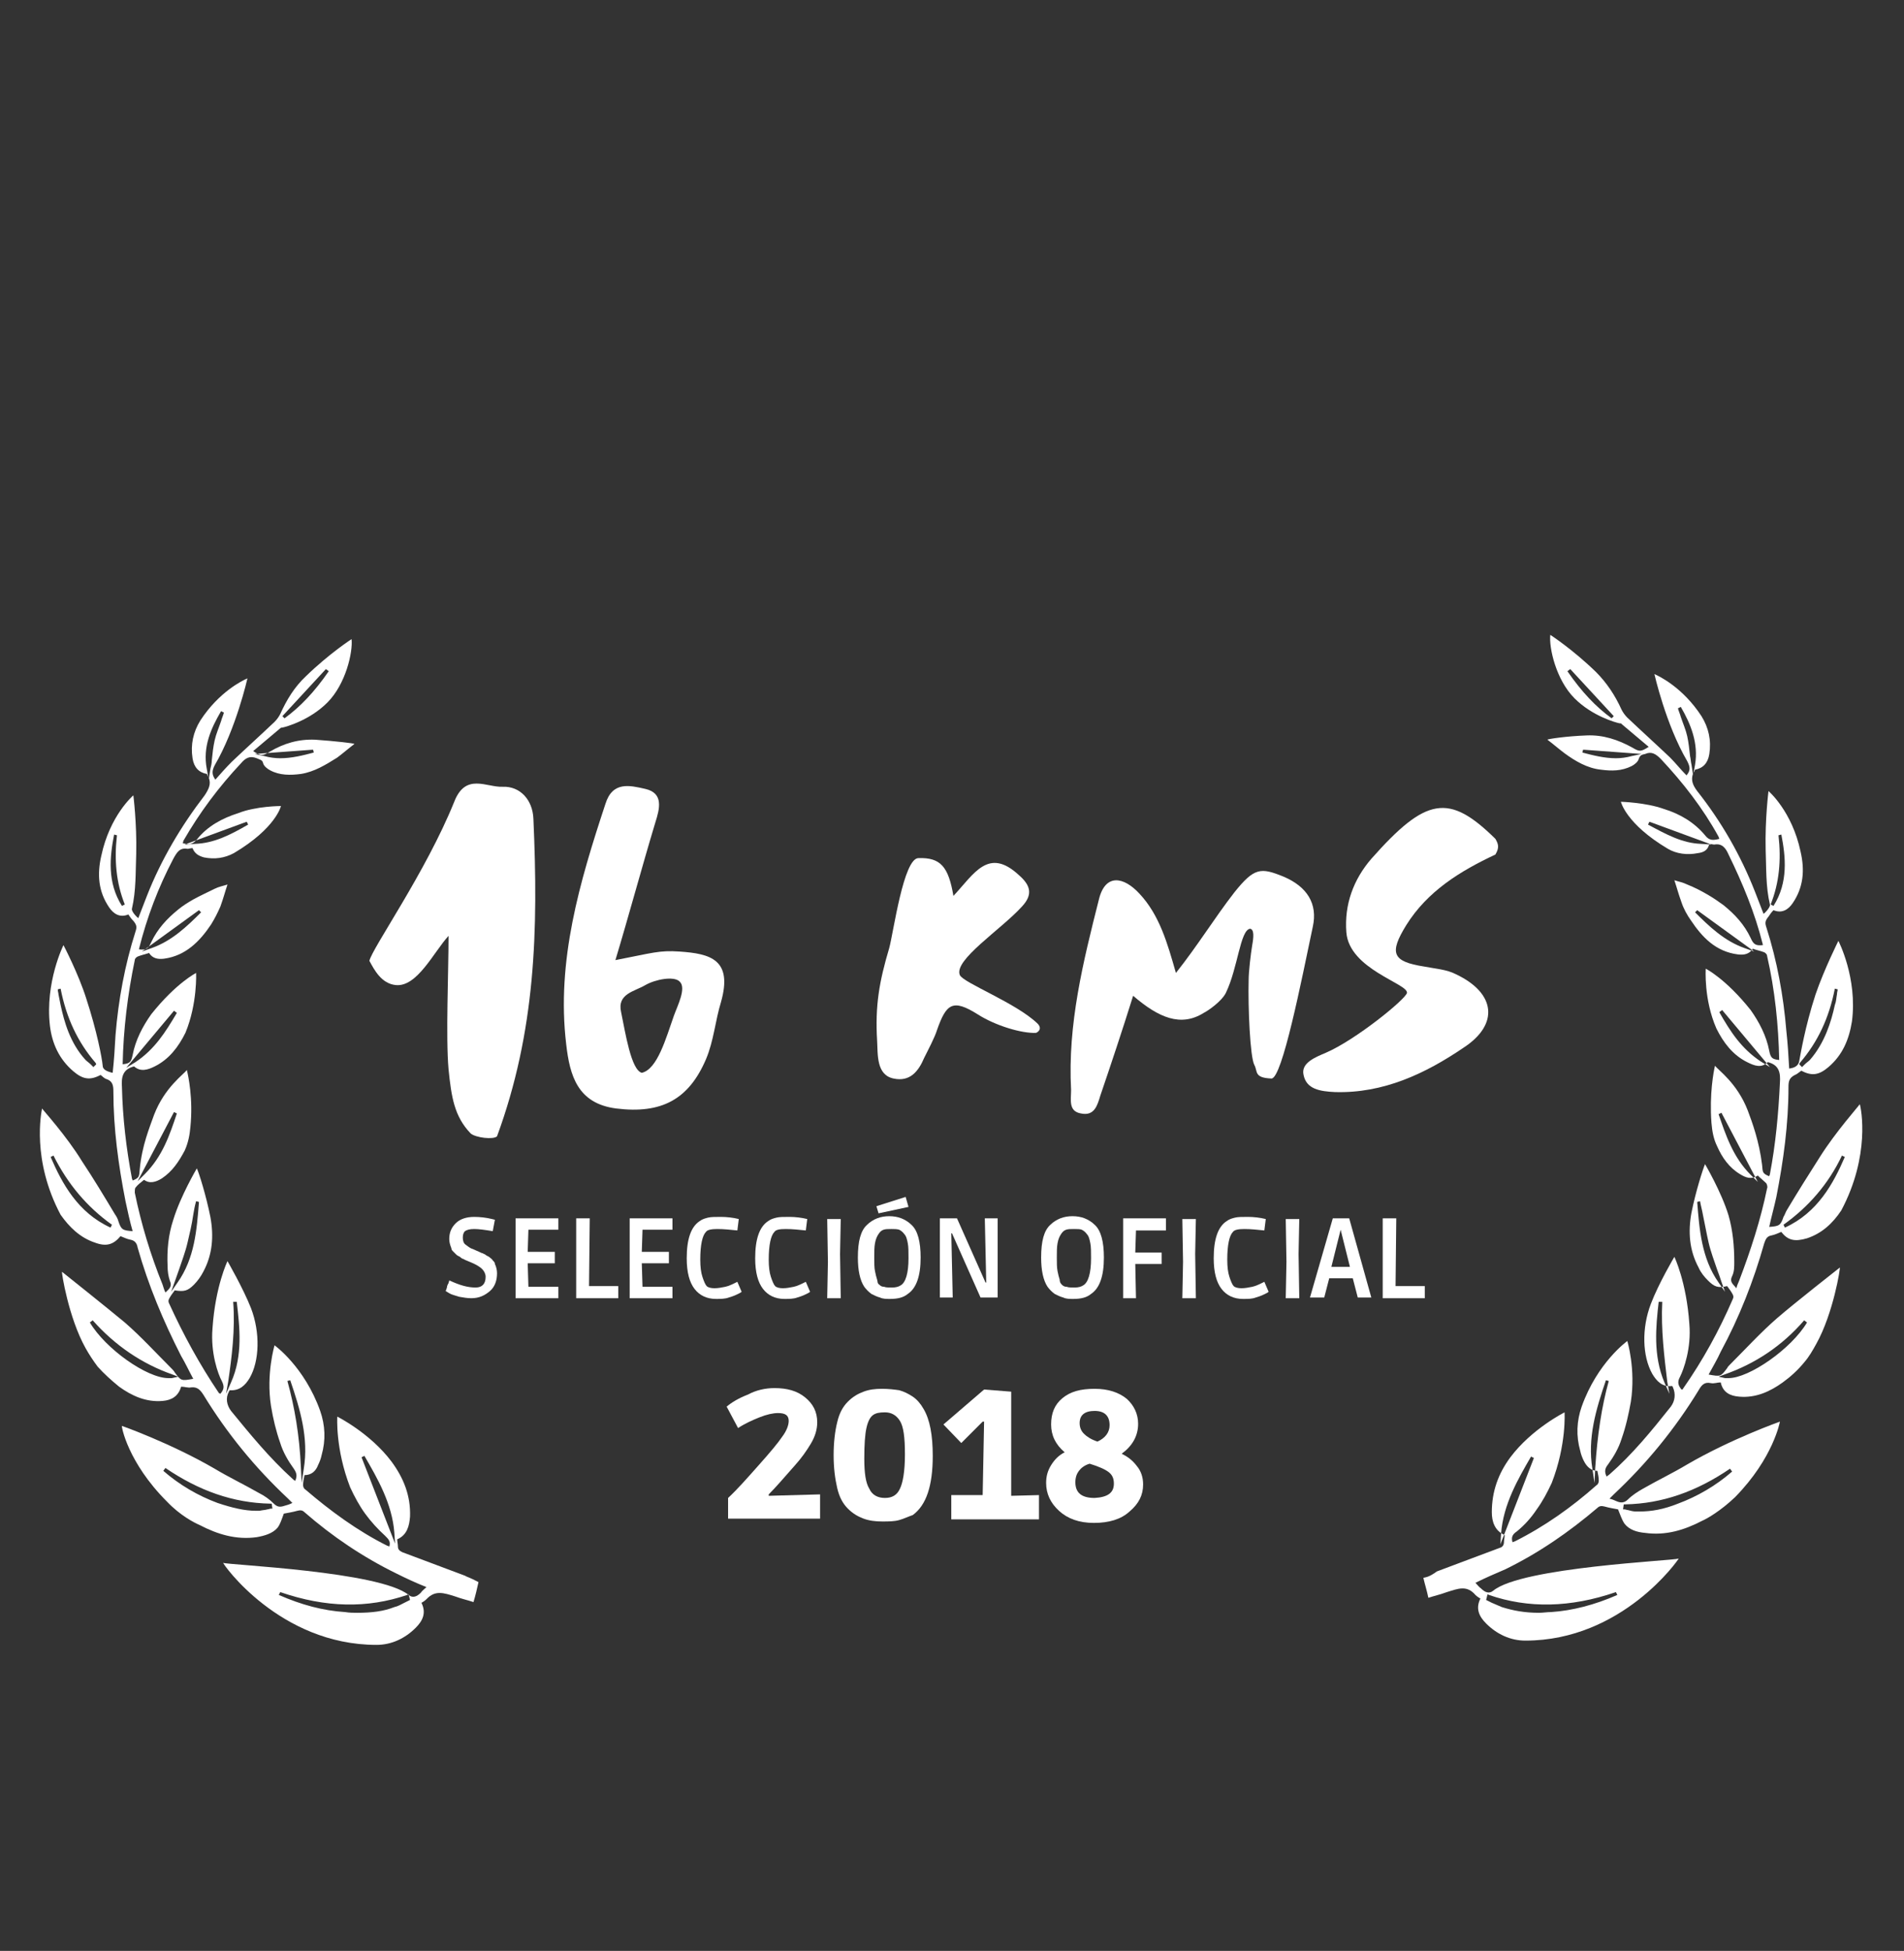 <?xml version="1.0" encoding="utf-8"?>
<!-- Generator: Adobe Illustrator 22.0.1, SVG Export Plug-In . SVG Version: 6.00 Build 0)  -->
<svg version="1.1" id="Layer_1" xmlns="http://www.w3.org/2000/svg" xmlns:xlink="http://www.w3.org/1999/xlink" x="0px" y="0px"
	 viewBox="0 0 267 273.5" style="enable-background:new 0 0 267 273.5;" xml:space="preserve">
<rect x="0" y="0" width="267" height="273.5" fill="#333333" stroke="none"/>
<style type="text/css">
	.st0{fill:#FFFFFF;}
</style>
<g>
	<g>
		<g>
			<path class="st0" d="M63.7,112.4c1.6-4.1,4.5-2,6.8-2.1c2.4-0.1,4.2,1.8,4.3,4.5c0.7,15.7,0.3,29.8-5.1,44.5
				c-0.5,0.5-3,0.2-3.7-0.4c-2.3-2.4-2.7-5.1-3.1-9c-0.4-4.5,0-13.6,0-18.7c-2.1,2.3-4.4,7.2-7.4,6.9c-2-0.2-3-2.1-3.7-3.4
				C52.2,132.9,59.7,122.3,63.7,112.4z"/>
			<path class="st0" d="M209.7,119.8c-4.9,2.3-9.5,5.1-12.5,9.9c-2.4,3.9-2,5.1,2.5,5.8c1.5,0.3,3.2,0.4,4.5,1.1
				c5.5,2.6,6.1,7,1,10.3c-5.3,3.6-11.2,6.4-18,6.2c-2.1-0.1-4-0.4-4.4-2.4c-0.4-1.7,1.7-2.5,3.1-3.1c4.2-1.8,11.2-7.5,11.4-8.4
				c0.2-1.3-8.1-3.3-8.5-8.5c-0.3-3.9,1-7.4,3.5-10.3c7.7-8.7,10.9-9.2,17.4-2.8C210.1,118.3,210.3,118.8,209.7,119.8z"/>
			<path class="st0" d="M175.3,130.2c-1.4,0.2-1.7,5.5-3.4,9c-0.6,1.2-2.5,2.5-3.1,2.8c-3.2,2-6.3,0.7-9.9-2.4
				c-1.5,4.8-3.1,9.6-4.6,14c-0.4,1.3-0.8,2.9-2.7,2.5c-1.8-0.3-1.4-1.9-1.4-3.3c-0.5-9.2,1.7-18,3.9-26.7c0.9-3.7,3.5-3.2,5.7-0.8
				c2.8,3,3.9,6.9,5.1,11.1c3.1-3.9,5.4-7.7,8.2-11.3c2.8-3.5,3.7-3.5,6.9-2.2c3.3,1.4,4.8,3.8,4.1,7c-1.6,7.6-4.3,21.3-5.8,21.3
				c-2.5-0.1-1.9-1-2.4-1.9c-0.6-1.1-0.9-8.1-0.8-11.9c0-1.2,0.3-3.7,0.5-4.9C175.8,131.4,175.9,130.3,175.3,130.2z"/>
			<path class="st0" d="M133.7,125.6c2.9-3.1,4.9-6.9,9.2-2.9c1.6,1.4,2,2.7,0.4,4.4c-2.9,3.2-9.6,7.5-8.7,9.6
				c0.5,1.1,7.9,3.9,10.9,6.8c0.5,0.5,0.4,1-0.2,1.3c-2,0.1-5.7-1-8.2-2.6c-3.5-2.2-4.4-1.5-5.7,2.2c-0.3,1-1.3,2.9-1.8,3.9
				c-0.8,1.9-2,3.4-4.3,2.9c-2.4-0.5-2.2-3.3-2.3-5.3c-0.3-4.9,0.3-8.3,1.7-13c0.6-2.2,2-12.6,4.1-12.6
				C131.9,120.2,133,121.5,133.7,125.6z"/>
			<path class="st0" d="M95.3,133.4c-2.9-0.2-3.8,0.2-9,1.2c1.9-6.3,3.7-13,5.6-19.3c0.6-1.9,1.2-4.1-1.4-4.7
				c-2.2-0.5-4.6-1.1-5.6,2.1c-3.6,10.9-6.9,22-5.5,33.7c0.5,4.4,1.6,8.3,7,9c6.4,0.8,10.2-1.3,12.6-6.9c1.1-2.6,1.3-5.4,2.1-8
				C102.8,134.5,99.6,133.7,95.3,133.4z M94.5,142.4c-1.1,3.1-2.3,7.5-4.5,8c-1.5-0.4-2.3-5.6-2.9-8.5c-0.6-2.6,1.9-2.9,3.4-3.8
				c1.4-0.8,4-1.3,4.8-0.5C96.3,138.5,95,141,94.5,142.4z"/>
		</g>
		<g>
			<path class="st0" d="M108.6,194.6c1.8,0,3.2,0.4,4.3,1.3c1.1,0.9,1.7,2,1.7,3.5c0,1-0.3,2-0.9,3c-0.6,1-1.3,2-2.2,3
				c-1.5,1.7-2.7,3.1-3.7,4.1v0.2l7.2-0.2v3.4l-12.9,0v-2.9c1.3-1.2,2.7-2.8,4.3-4.6c1.6-1.8,2.7-3.1,3.3-4c0.6-0.8,0.9-1.6,0.9-2.2
				c0-0.8-0.5-1.1-1.5-1.1c-0.7,0-1.6,0.2-2.6,0.6s-2.1,0.9-3,1.5l-1.6-3c0.7-0.6,1.7-1.2,3-1.7C106,194.9,107.3,194.6,108.6,194.6z
				"/>
			<path class="st0" d="M126.1,213.1c-0.7,0.2-1.5,0.2-2.4,0.2c-0.9,0-1.8-0.1-2.6-0.4c-0.8-0.3-1.5-0.7-2.2-1.4
				c-0.7-0.7-1.2-1.6-1.5-2.9c-0.3-1.3-0.5-2.8-0.5-4.6c0-1.8,0.2-3.4,0.5-4.6c0.3-1.3,0.8-2.2,1.5-2.9c0.7-0.7,1.4-1.1,2.2-1.4
				c0.8-0.3,1.6-0.4,2.6-0.4c0.9,0,1.7,0.1,2.4,0.2c0.7,0.2,1.3,0.5,1.9,0.9c0.6,0.4,1.1,1,1.5,1.7c0.9,1.5,1.3,3.7,1.3,6.6
				c0,4.2-0.9,6.9-2.8,8.3C127.4,212.6,126.8,212.9,126.1,213.1z M122.4,198.4c-0.4,0.3-0.7,0.9-0.9,1.8c-0.2,0.9-0.3,2.3-0.3,4.3
				c0,2,0.2,3.4,0.7,4.2c0.4,0.9,1.2,1.3,2.2,1.3c1,0,1.7-0.4,2.1-1.3c0.4-0.8,0.7-2.4,0.7-4.8s-0.2-3.9-0.7-4.7
				c-0.5-0.8-1.2-1.2-2.1-1.2C123.3,198,122.8,198.1,122.4,198.4z"/>
			<path class="st0" d="M133.4,213v-3.4l4.4,0l0.2-10.3h-0.2l-3,3l-2.5-2.6l5.7-4.9l3.8,0.3v14.6l3.9-0.1l0,3.4H133.4z"/>
			<path class="st0" d="M147.4,199.7c0-1.6,0.5-2.8,1.6-3.7c1.1-0.9,2.5-1.3,4.5-1.3c1.9,0,3.4,0.5,4.5,1.4c1,0.9,1.6,2.1,1.6,3.5
				c0,1.7-0.8,3.1-2.3,4.2c0.8,0.4,1.5,0.9,2.1,1.7c0.6,0.7,0.9,1.6,0.9,2.6c0,1.5-0.6,2.7-1.9,3.8c-1.2,1.1-2.9,1.6-5,1.6
				c-2.1,0-3.7-0.6-4.9-1.7c-1.2-1.1-1.8-2.4-1.8-3.9c0-0.9,0.2-1.7,0.7-2.5c0.5-0.8,1.1-1.4,1.9-1.8
				C148,202.5,147.4,201.2,147.4,199.7z M156.2,208c0-0.7-0.2-1.2-0.7-1.6c-0.5-0.4-1.4-0.8-2.7-1.2c-0.7,0.2-1.2,0.6-1.5,1
				c-0.3,0.4-0.5,0.9-0.5,1.6c0,1.5,0.9,2.2,2.7,2.2C155.3,209.9,156.2,209.3,156.2,208z M155.6,199.8c0-1.3-0.7-2-2.1-2
				c-1.4,0-2.1,0.6-2.1,1.7c0,0.6,0.2,1.1,0.6,1.5s1,0.8,1.9,1.1C155,201.6,155.6,200.8,155.6,199.8z"/>
		</g>
		<g>
			<path class="st0" d="M66.7,180.5c0.9,0,1.4-0.5,1.4-1.5c0-0.4-0.2-0.8-0.5-1.1c-0.3-0.3-0.8-0.6-1.5-0.9s-1-0.4-1.1-0.5
				c-0.1,0-0.3-0.1-0.5-0.3c-0.2-0.1-0.4-0.2-0.5-0.3c-0.1-0.1-0.2-0.2-0.4-0.4c-0.2-0.2-0.3-0.3-0.3-0.5c-0.2-0.5-0.3-0.9-0.3-1.3
				c0-0.9,0.3-1.6,0.9-2.2c0.6-0.6,1.5-0.9,2.6-0.9c0.8,0,1.7,0.1,2.5,0.3l0.4,0.1l-0.3,1.6c-1.2-0.2-2-0.3-2.6-0.3
				c-0.6,0-1,0.1-1.3,0.3c-0.2,0.2-0.3,0.5-0.3,0.9c0,0.4,0.1,0.8,0.4,1c0.3,0.2,0.6,0.5,1,0.6c0.4,0.2,0.7,0.3,0.9,0.4
				c0.2,0.1,0.4,0.2,0.5,0.2c0.1,0.1,0.3,0.1,0.5,0.3c0.2,0.1,0.4,0.2,0.5,0.3c0.1,0.1,0.3,0.2,0.4,0.4c0.2,0.2,0.3,0.3,0.3,0.5
				c0.2,0.4,0.3,0.9,0.3,1.3c0,1-0.3,1.9-1,2.5c-0.7,0.6-1.5,1-2.6,1c-0.6,0-1.1-0.1-1.7-0.2c-0.6-0.2-1.1-0.3-1.4-0.5l-0.5-0.3
				c0.1-0.3,0.2-0.5,0.2-0.7c0.1-0.2,0.1-0.3,0.2-0.4c0-0.1,0.1-0.3,0.1-0.4C64.5,180.2,65.6,180.5,66.7,180.5z"/>
			<path class="st0" d="M72.3,181.9v-11.1h6v1.6l-4.2,0l-0.1,3.1h3.8v1.6h-3.8l0.1,3.3l4.2,0v1.6H72.3z"/>
			<path class="st0" d="M80.8,181.9v-11.1h1.9l-0.1,9.5l4.1,0v1.7H80.8z"/>
			<path class="st0" d="M88.3,181.9l0-11.1h6v1.6l-4.2,0l-0.1,3.1h3.8v1.6H90l0.1,3.3l4.2,0v1.6H88.3z"/>
			<path class="st0" d="M100.4,182.1c-1.3,0-2.3-0.5-3-1.4c-0.7-0.9-1.1-2.3-1.1-4.3c0-2.7,0.6-4.4,1.8-5.2c0.4-0.3,0.8-0.4,1.2-0.5
				c0.4-0.1,1-0.1,1.8-0.1s1.7,0.1,2.5,0.3l-0.2,1.6c-1-0.1-1.9-0.2-2.8-0.2c-0.8,0-1.4,0.1-1.6,0.4c-0.5,0.5-0.8,1.8-0.8,3.9
				c0,1,0.1,1.8,0.3,2.4c0.2,0.6,0.4,1.1,0.6,1.3c0.2,0.2,0.6,0.3,1.1,0.3s1-0.1,1.5-0.2c0.5-0.1,1.1-0.4,1.7-0.7l0.6,1.4
				c-0.1,0.1-0.3,0.2-0.5,0.3c-0.2,0.1-0.6,0.3-1.3,0.5C101.7,182.1,101,182.1,100.4,182.1z"/>
			<path class="st0" d="M110,182.1c-1.3,0-2.3-0.5-3-1.4c-0.7-0.9-1.1-2.3-1.1-4.3c0-2.7,0.6-4.4,1.8-5.2c0.4-0.3,0.8-0.4,1.2-0.5
				c0.4-0.1,1-0.1,1.8-0.1c0.8,0,1.7,0.1,2.5,0.3l-0.2,1.6c-1-0.1-1.9-0.2-2.8-0.2s-1.4,0.1-1.6,0.4c-0.5,0.5-0.8,1.8-0.8,3.9
				c0,1,0.1,1.8,0.3,2.4c0.2,0.6,0.4,1.1,0.6,1.3c0.2,0.2,0.6,0.3,1.1,0.3c0.5,0,1-0.1,1.5-0.2c0.5-0.1,1.1-0.4,1.7-0.7l0.6,1.4
				c-0.1,0.1-0.3,0.2-0.5,0.3c-0.2,0.1-0.6,0.3-1.3,0.5C111.3,182.1,110.6,182.1,110,182.1z"/>
			<path class="st0" d="M116,182l0.1-5.1l-0.1-6h1.9l-0.1,4.9l0.1,6.2H116z"/>
			<path class="st0" d="M124.8,182.1c-0.5,0-1,0-1.4-0.2c-0.4-0.1-0.8-0.3-1.2-0.5c-0.4-0.3-0.7-0.6-1-1c-0.6-0.9-0.9-2.3-0.9-4.1
				c0-2.3,0.4-3.8,1.3-4.6c0.4-0.4,0.9-0.7,1.4-0.9c0.5-0.2,1.1-0.3,1.7-0.3c0.6,0,1.2,0.1,1.7,0.3c0.5,0.2,1,0.5,1.4,0.9
				c0.9,0.8,1.3,2.4,1.3,4.6c0,2.6-0.6,4.3-1.8,5.1C126.7,181.9,125.9,182.1,124.8,182.1z M123.3,180.1c0.2,0.2,0.4,0.3,0.7,0.3
				c0.2,0.1,0.6,0.1,1.1,0.1c0.5,0,0.9-0.1,1.2-0.3c0.7-0.4,1.1-1.7,1.1-3.8c0-0.9,0-1.6-0.1-2.1c-0.1-0.5-0.2-1-0.5-1.3
				c-0.2-0.3-0.5-0.5-0.7-0.6c-0.3-0.1-0.7-0.1-1.1-0.1c-0.5,0-0.8,0-1.1,0.1s-0.5,0.3-0.7,0.6c-0.2,0.3-0.4,0.7-0.5,1.3
				c-0.1,0.5-0.1,1.2-0.1,2s0,1.4,0.1,1.9c0.1,0.5,0.2,0.9,0.3,1.2S123,179.9,123.3,180.1z M123.2,170.1l-0.3-1l4.1-1.3l0.4,1.4
				L123.2,170.1z"/>
			<path class="st0" d="M131.8,181.9l0-11.1h2.4l4,9h0.1l-0.2-9h1.8v11.1h-2.4l-4-9h-0.1l0.2,9H131.8z"/>
			<path class="st0" d="M150.5,182.1c-0.5,0-1,0-1.4-0.2c-0.4-0.1-0.8-0.3-1.2-0.5c-0.4-0.3-0.7-0.6-1-1c-0.6-0.9-0.9-2.3-0.9-4.1
				c0-2.3,0.4-3.8,1.3-4.6c0.4-0.4,0.9-0.7,1.4-0.9c0.5-0.2,1.1-0.3,1.7-0.3c0.6,0,1.2,0.1,1.7,0.3c0.5,0.2,1,0.5,1.4,0.9
				c0.9,0.8,1.3,2.4,1.3,4.6c0,2.6-0.6,4.3-1.8,5.1C152.4,181.9,151.6,182.1,150.5,182.1z M148.9,180.1c0.2,0.2,0.4,0.3,0.7,0.3
				c0.2,0.1,0.6,0.1,1.1,0.1c0.5,0,0.9-0.1,1.2-0.3c0.7-0.4,1.1-1.7,1.1-3.8c0-0.9,0-1.6-0.1-2.1c-0.1-0.5-0.2-1-0.5-1.3
				c-0.2-0.3-0.5-0.5-0.7-0.6s-0.7-0.1-1.1-0.1c-0.5,0-0.8,0-1.1,0.1c-0.3,0.1-0.5,0.3-0.7,0.6c-0.2,0.3-0.4,0.7-0.5,1.3
				c-0.1,0.5-0.1,1.2-0.1,2s0,1.4,0.1,1.9c0.1,0.5,0.2,0.9,0.3,1.2C148.6,179.7,148.7,179.9,148.9,180.1z"/>
			<path class="st0" d="M157.5,181.9v-11.1h6v1.7l-4.2,0l-0.1,3.1h3.7v1.6h-3.7l0.1,4.8H157.5z"/>
			<path class="st0" d="M165.8,182l0.1-5.1l-0.1-6h1.9l-0.1,4.9l0.1,6.2H165.8z"/>
			<path class="st0" d="M174.3,182.1c-1.3,0-2.3-0.5-3-1.4c-0.7-0.9-1.1-2.3-1.1-4.3c0-2.7,0.6-4.4,1.8-5.2c0.4-0.3,0.8-0.4,1.2-0.5
				c0.4-0.1,1-0.1,1.8-0.1s1.7,0.1,2.5,0.3l-0.2,1.6c-1-0.1-1.9-0.2-2.8-0.2c-0.8,0-1.4,0.1-1.6,0.4c-0.5,0.5-0.8,1.8-0.8,3.9
				c0,1,0.1,1.8,0.3,2.4c0.2,0.6,0.4,1.1,0.6,1.3c0.2,0.2,0.6,0.3,1.1,0.3c0.5,0,1-0.1,1.5-0.2c0.5-0.1,1.1-0.4,1.7-0.7l0.6,1.4
				c-0.1,0.1-0.3,0.2-0.5,0.3c-0.2,0.1-0.6,0.3-1.3,0.5C175.6,182.1,175,182.1,174.3,182.1z"/>
			<path class="st0" d="M180.3,182l0.1-5.1l-0.1-6h1.9l-0.1,4.9l0.1,6.2H180.3z"/>
			<path class="st0" d="M183.7,181.9l3.2-11.1h2.3l3.1,11.1h-1.9l-0.7-2.7h-3.3l-0.7,2.7H183.7z M186.7,177.6h2.6l-1.3-5.2H188
				L186.7,177.6z"/>
			<path class="st0" d="M193.9,181.9v-11.1h1.9l-0.1,9.5l4.1,0v1.7H193.9z"/>
		</g>
	</g>
	<g>
		<path class="st0" d="M65.2,220.9c-2.9-1.1-5.9-2.2-8.8-3.3c-0.4-0.2-0.6-0.4-0.6-0.8c0-0.3-0.1-0.7-0.1-1c1.4-0.6,1.7-1.9,1.8-3.2
			c0.1-2.9-0.9-5.4-2.6-7.7c-3-4-7.6-6.3-7.6-6.3s-0.3,4.5,1.8,9.9c0.6,1.3,1.3,2.6,2.1,3.7c0.8,1.1,1.8,2.2,2.8,3.1
			c0.5,0.5,0.8,0.8,0.6,1.5c-0.1,0-0.2-0.1-0.3-0.1c-4.2-2.1-8-4.9-11.5-7.9c-0.2-0.1-0.3-0.4-0.3-0.6c0-0.4,0.1-0.9,0.2-1.4
			c1,0,1.6-0.6,1.9-1.4c0.2-0.4,0.4-0.9,0.5-1.4c0.6-2.1,0.5-4.2-0.2-6.2c-2.2-6.2-6.4-9.2-6.4-9.2s-1.2,4-0.5,8.5
			c0.3,1.8,0.7,3.5,1.3,5.2c0.4,1.3,1.1,2.5,1.9,3.6c0.4,0.6,0.5,1,0.2,1.7c-0.2-0.1-0.3-0.2-0.4-0.3c-3.2-2.9-5.9-6.2-8.6-9.5
			c-0.6-0.8-0.8-1.8-0.3-2.7c0-0.1,0.1-0.1,0.1-0.2c1.4,0.1,2.2-0.7,2.8-1.7c1.4-2.4,1.5-6.4,0.2-9.8c-1.1-2.8-3.3-6.6-3.3-6.6
			s-1.7,3.5-2.1,9.4c-0.3,3.5,0.8,6.5,1.3,7.4c0.4,0.8,0.3,1.2-0.2,1.8c-0.1,0-0.1-0.1-0.2-0.1c-2.7-4-5-8.2-7-12.6
			c-0.1-0.2-0.1-0.4,0-0.6c0.2-0.4,0.5-0.8,0.8-1.2c1.3,0.2,1.8,0.1,2.7-0.8c0.5-0.5,1-1.2,1.3-1.8c1.3-2.4,1.5-5,1-7.7
			c-0.6-3-1.6-6.2-1.9-6.8c0,0-2.3,3.9-3.3,7.2c-0.7,2.1-0.9,4.3-0.8,6.5c0,0.7,0.1,1.4,0.3,2c0.4,0.9-0.1,1.2-0.6,1.7
			c-0.2-0.4-0.3-0.8-0.4-1.1c-1.7-4.2-3-8.5-3.9-12.9c0-0.2,0-0.6,0.1-0.7c0.3-0.4,0.7-0.7,1.2-1.1c0.8,0.6,1.7,0.3,2.5-0.2
			c1.5-1,2.4-2.4,3.2-3.9c0.5-1.1,0.7-2.2,0.8-3.3c0.4-4-0.3-7.2-0.5-8c-0.4,0.6-3.1,2.4-4.6,6.3c-0.6,1.7-1.7,4.3-2,7.6
			c-0.1,1,0,1.2-1,1.6c0-0.1-0.1-0.2-0.1-0.3c-0.8-4.2-1.3-8.5-1.4-12.8c-0.1-1.4,0.1-2.5,1.7-2.9c0.9,0.8,1.9,0.5,2.9,0
			c2-1,3.3-2.7,4.3-4.7c1.7-4.1,1.5-8.4,1.5-8.4s-2.8,1.4-6.3,5.8c-1.2,1.7-2.2,3.6-2.6,5.7c-0.2,0.9-0.3,1.2-1.4,1.3
			c0.1-4.9,0.7-9.8,1.7-14.6c0-0.2,0.2-0.4,0.4-0.5c0.5-0.2,1-0.3,1.6-0.5c0.5,0.8,1.3,0.9,2.1,0.8c3-0.4,5-2.4,6.6-4.8
			c0.5-0.8,0.9-1.6,1.3-2.5c0.5-1.4,0.6-1.9,1-3.1c-0.6,0.2-1.2,0.3-1.8,0.6c-1,0.5-2.1,1-3,1.5c-0.7,0.4-1.5,0.9-2.1,1.4
			c-1.6,1.3-2.9,2.7-3.8,4.6c-0.4,0.9-0.7,1.1-1.7,1c0,0,0-0.1,0-0.1c1.1-4.4,2.7-8.6,4.8-12.6c0.5-0.9,0.9-1.6,2-1.4
			c0.2,0,0.4-0.1,0.7-0.1c0.3,0.8,0.9,1.1,1.6,1.3c1.5,0.3,2.9,0.1,4.2-0.6c5.9-3.5,6.6-6.6,6.6-6.6s-3.5,0-6,1
			c-2.2,0.7-4.3,1.8-5.8,3.7c-0.7,0.8-1.2,0.7-2,0.5c0.1-0.1,0.1-0.2,0.1-0.3c2.3-4,5-7.6,8.1-10.9c0.6-0.7,1.2-1.1,2.2-0.7
			c0.4,0.2,0.8,0.2,0.9,0.7c0.1,0.4,0.6,0.8,1,1c1.3,0.7,2.8,0.7,4.3,0.5c1.9-0.3,3.5-1.3,5.1-2.3c0.8-0.6,1.6-1.3,2.4-1.9
			c0-0.1-2.7-0.4-5.5-0.6c-2.3-0.1-4.4,0.5-6.4,1.7c-1,0.6-1.2,0.6-2.3-0.1c1.3-1.1,2.5-2.1,3.8-3.2c0.1-0.1,0.2-0.1,0.3-0.1
			c0.5-0.1,3.8-1,6.3-3.5c2.6-2.6,3.6-7.1,3.4-8.9c0,0-3.1,2-6.4,5.2c-1.6,1.5-2.7,3.3-3.6,5.3c-0.2,0.4-0.5,0.8-0.8,1.1
			c-2,1.9-4,3.7-6,5.6c-0.8,0.8-1.6,1.7-2.3,2.5c-0.5-0.7-0.5-1.2-0.1-2c3-5.1,4.6-12.2,4.6-12.2c-0.7,0.3-4,1.9-6.6,5.9
			c-1,1.6-1.4,3.4-1.1,5.3c0.2,1.3,0.9,2,2,2.2c0.1,0.1,0.1,0.3,0.2,0.4l-0.2-1.1c-0.6-3.1,0.6-5.7,2-8.1l0.4,0.2
			c-0.1,0.4-0.3,0.8-0.4,1.2c-0.3,0.9-0.7,1.8-0.9,2.7c-0.2,0.9-0.3,1.8-0.4,2.8c0,0.4-0.1,0.8-0.2,1.2l-0.2,1.3
			c0.3,0.8,0,1.5-0.6,2.4c-3.3,4.3-6.1,9-8.1,14.1c-0.4,1-0.8,2.1-1.2,3.1c-0.1,0-1-0.9-0.9-1.3c0.6-2.6,0.5-5.1,0.6-7.7
			c0.1-4.3-0.4-8.2-0.4-8.2s-3.3,2.8-4.5,8.5c-0.6,2.6-0.4,5,1.1,7.2c0.6,0.9,1.5,1.5,2.7,1c0.2,0.3,0.4,0.6,0.7,0.9
			c0.5,0.6,0.5,0.9,0.3,1.5c-1.5,4.7-2.4,9.6-2.8,14.5c-0.1,1.8-0.2,3.5-0.4,5.3c-0.9-0.2-1.4-0.5-1.4-1c-0.1-1.1-0.8-4.8-2.3-9.4
			c-1.1-3.5-3.2-7.5-3.2-7.5s-2.6,5.2-1.9,11.3c0.3,2.5,1.3,4.7,3.3,6.4c1.3,1.1,2.3,1.3,3.8,0.5c0.3,0.2,0.5,0.5,0.9,0.6
			c0.8,0.3,0.9,0.9,0.9,1.7c0,5.2,0.7,10.3,1.7,15.4c0.3,1.4,0.6,2.8,1,4.2c-1.4-0.1-1.6-0.2-2-1.4c-0.1-0.4-0.3-0.7-0.5-1
			c-1.5-2.5-3-5-4.6-7.4c-2.2-3.6-5.5-7.2-5.6-7.4c-0.1,0.5-1.5,7.2,2.6,14.9c1.2,1.7,2.7,3.2,4.8,3.9c1.6,0.6,2.6,0.3,3.6-0.9
			c0.5,0.2,0.9,0.4,1.4,0.5c0.6,0.1,0.9,0.5,1,1.1c1.5,5.3,3.6,10.3,6.1,15.2c0.6,1,1.1,2.1,1.7,3.2c-1.7,0.3-1.7,0.3-2.6-0.9
			c-0.1-0.2-0.3-0.4-0.4-0.5c-2.2-2.2-4.3-4.5-6.6-6.5c-2.4-2-8.8-7.1-8.8-7.1c-0.1,0,0.9,6.4,3.3,10.7c0.5,0.9,1.1,1.8,1.7,2.6
			c0.9,1,1.9,1.9,3,2.8c1.8,1.3,3.8,2.2,6.1,2c1.2-0.1,2.2-0.6,2.6-2c0.5,0,1,0.2,1.4,0.1c0.9-0.1,1.3,0.4,1.7,1
			c3.3,5.4,7.2,10.2,11.9,14.6c0.2,0.2,0.3,0.3,0.6,0.6c-0.4,0.2-0.7,0.3-1.1,0.4c-0.6,0.2-1,0.2-1.5-0.3c-0.6-0.6-1.3-1.1-2.1-1.5
			c-2.1-1.2-4.2-2.2-6.2-3.4c-6.2-3.6-13-6-13-6c-0.1,0,0.8,5.1,6.3,10.6c1.9,2,3.9,3,4.6,3.3c2.5,1.3,5.1,2.1,8,1.7
			c1.1-0.2,2.2-0.5,2.9-1.3c0.4-0.5,0.6-1.2,0.9-2c0.5-0.1,1.2-0.2,1.9-0.4c0.4-0.1,0.7-0.1,1,0.2c3.9,3.4,8.2,6.3,12.9,8.6
			c1.4,0.7,2.7,1.3,4.2,1.9c-0.3,0.3-0.6,0.5-0.8,0.8c-0.5,0.5-1.1,0.8-1.7,0.3c-4-3.3-25.3-4.2-26-4.5c-0.1,0.1,7.9,11.5,21.5,11.5
			c2.1,0,4-0.9,5.5-2.4c1-1,1.5-2.1,0.8-3.5c0,0,0.4-0.2,0.7-0.5c1.2-1.3,2.4-0.9,4-0.4c1.1,0.4,1.7,0.5,2.6,0.8
			c0.3-1,0.5-1.9,0.7-2.8C65.8,221.1,65.5,221.1,65.2,220.9z M24.5,179.7c0.2-0.6,0.4-1.1,0.6-1.7c0.4-1.2,0.9-2.5,1.2-3.8
			c0.3-1.3,0.6-2.5,0.8-3.9c0.1-0.6,0.2-1.2,0.4-1.9l0.4,0.1c-0.3,3.9-0.6,7.9-3,11.3l-0.9,1.3L24.5,179.7z M24.4,155.9l0.4,0.2l0,0
			c-1,3-2,6-4.5,8.5l-1,1L24.4,155.9z M24.4,141.7l0.4,0.3c-1.6,2.7-3.1,5.1-5.8,6.9l-1.3,0.8L24.4,141.7z M27.9,127.6l0.3,0.3
			c-2,2-4.1,4-6.9,5l-1.4,0.5L27.9,127.6z M34.6,115.2l0.2,0.4c-2.6,1.5-4.8,2.6-7.4,2.7l-1.5,0.1L34.6,115.2z M43.9,105.1l0.1,0.4
			c-1.5,0.4-3.1,0.8-4.7,0.8c-0.7,0-1.5-0.1-2.2-0.3l-1.4-0.3L43.9,105.1z M45.7,93.8l0.4,0.3c-2,2.9-4,5-6.2,6.6l-0.3-0.3
			L45.7,93.8z M17.1,127c-2.1-3.3-1.7-6.9-1.1-10l0.4,0.1c-0.4,3.5-0.1,6.7,1.1,9.7L17.1,127z M13.1,149.6l-0.1-0.1
			c-0.1-0.1-0.2-0.2-0.3-0.3c-0.2-0.2-0.5-0.4-0.7-0.6c-2.2-2.4-3-5.4-3.5-7.7c-0.1-0.5-0.2-1-0.3-1.5c0-0.2-0.1-0.4-0.1-0.7
			l0.4-0.1c0.8,4.1,2.4,7.5,4.9,10.4l0.1,0.2L13.1,149.6z M15.5,172.1c-4.6-2.1-6.8-6.2-8.4-9.9l0.4-0.2c2,4,4.7,7.2,8.2,9.7
			L15.5,172.1z M24.1,193.2c-0.2,0-0.3,0-0.5,0c-3,0-8.8-4.1-11-7.8l0.4-0.3c3.1,3.5,6.9,6.1,11.2,7.6l0.8,0.3L24.1,193.2z
			 M32,193.7c0.5-3.4,1-7.3,0.7-11.2l0.5,0c0.4,3.5,0.9,7.5-0.8,11.3l-0.7,1.6L32,193.7z M38.2,211.5l-0.2,0c-0.2,0-0.3,0.1-0.5,0.1
			c-0.3,0.1-0.7,0.1-1.1,0.2c-0.2,0-0.4,0-0.5,0c-1.6,0-3.3-0.4-5.4-1.1c-2.7-1-5.3-2.5-7.6-4.5l0.3-0.4c4.7,3.2,9.5,4.9,14.7,5
			l0.2,0L38.2,211.5z M42.2,205.8c-0.2-4.6-0.9-8.6-1.9-12.2l0.4-0.1c1.4,4.1,2.6,8.1,1.9,12.4l-0.3,2L42.2,205.8z M50.7,204.3
			l0.4-0.2c1.8,3.1,3.9,6.7,4.2,10.8l0.1,1.5L50.7,204.3z M57.3,224.4c-0.2,0.1-0.4,0.2-0.6,0.3c-0.4,0.2-0.9,0.5-1.4,0.6
			c-1.5,0.6-3.2,0.8-5.2,0.8c-0.5,0-1.1,0-1.7-0.1c-3.1-0.2-6.1-1-9.3-2.4l0.2-0.4c6.4,2.2,12.2,2.3,17.8,0.4l0.2-0.1l0.2,0.8
			L57.3,224.4z"/>
		<path class="st0" d="M199.6,221.2c0.2,0.9,0.5,1.8,0.7,2.8c0.9-0.3,1.5-0.4,2.6-0.8c1.6-0.5,2.8-1,4,0.4c0.3,0.3,0.7,0.5,0.7,0.5
			c-0.7,1.4-0.2,2.5,0.8,3.5c1.5,1.5,3.4,2.4,5.5,2.4c13.6,0,21.5-11.4,21.5-11.5c-0.7,0.3-22,1.2-26,4.5c-0.6,0.5-1.2,0.2-1.7-0.3
			c-0.3-0.2-0.5-0.5-0.8-0.8c1.4-0.7,2.8-1.3,4.2-1.9c4.7-2.3,8.9-5.2,12.9-8.6c0.3-0.3,0.6-0.3,1-0.2c0.7,0.2,1.4,0.3,1.9,0.4
			c0.3,0.7,0.5,1.4,0.9,2c0.7,0.9,1.8,1.2,2.9,1.3c2.9,0.4,5.5-0.4,8-1.7c0.7-0.3,2.6-1.4,4.6-3.3c5.4-5.5,6.3-10.6,6.3-10.6
			c0,0-6.8,2.4-13,6c-2,1.2-4.1,2.2-6.2,3.4c-0.7,0.4-1.5,0.9-2.1,1.5c-0.5,0.5-1,0.5-1.5,0.3c-0.3-0.1-0.6-0.3-1.1-0.4
			c0.2-0.2,0.4-0.4,0.6-0.6c4.6-4.3,8.6-9.2,11.9-14.6c0.4-0.7,0.8-1.2,1.7-1c0.5,0.1,0.9-0.1,1.4-0.1c0.3,1.4,1.3,1.9,2.6,2
			c2.3,0.2,4.3-0.7,6.1-2c1.1-0.8,2.1-1.7,3-2.8c0.7-0.8,1.2-1.7,1.7-2.6c2.4-4.3,3.4-10.7,3.3-10.7c0,0-6.5,5.1-8.8,7.1
			c-2.3,2-4.4,4.3-6.6,6.5c-0.2,0.2-0.3,0.3-0.4,0.5c-0.9,1.2-0.9,1.2-2.6,0.9c0.6-1.1,1.2-2.1,1.7-3.2c2.6-4.8,4.6-9.9,6.1-15.2
			c0.2-0.6,0.4-1,1-1.1c0.5-0.1,0.9-0.3,1.4-0.5c0.9,1.2,1.9,1.4,3.6,0.9c2.1-0.7,3.6-2.1,4.8-3.9c4.1-7.7,2.8-14.3,2.6-14.9
			c-0.1,0.2-3.4,3.9-5.6,7.4c-1.6,2.5-3.1,4.9-4.6,7.4c-0.2,0.3-0.3,0.7-0.5,1c-0.4,1.2-0.6,1.3-2,1.4c0.3-1.4,0.7-2.8,1-4.2
			c1-5.1,1.7-10.2,1.7-15.4c0-0.8,0.1-1.3,0.9-1.7c0.3-0.1,0.6-0.4,0.9-0.6c1.5,0.8,2.5,0.6,3.8-0.5c2-1.7,2.9-3.9,3.3-6.4
			c0.8-6.1-1.9-11.3-1.9-11.3s-2,4-3.2,7.5c-1.5,4.6-2.1,8.4-2.3,9.4c-0.1,0.5-0.5,0.9-1.4,1c-0.1-1.8-0.2-3.5-0.4-5.3
			c-0.4-4.9-1.3-9.8-2.8-14.5c-0.2-0.6-0.2-0.9,0.3-1.5c0.2-0.3,0.4-0.6,0.7-0.9c1.2,0.5,2.1-0.1,2.7-1c1.5-2.2,1.7-4.6,1.1-7.2
			c-1.2-5.7-4.5-8.5-4.5-8.5s-0.5,3.9-0.4,8.2c0.1,2.6,0,5.2,0.6,7.7c0.1,0.4-0.8,1.3-0.9,1.3c-0.4-1-0.8-2.1-1.2-3.1
			c-2-5.1-4.7-9.8-8.1-14.1c-0.6-0.8-0.9-1.5-0.6-2.4l-0.2-1.3c-0.1-0.4-0.1-0.8-0.2-1.2c-0.1-0.9-0.2-1.9-0.4-2.8
			c-0.2-0.9-0.6-1.8-0.9-2.7c-0.1-0.4-0.3-0.8-0.4-1.2l0.4-0.2c1.4,2.4,2.5,5.1,2,8.1l-0.2,1.1c0.1-0.1,0.1-0.2,0.2-0.4
			c1.1-0.2,1.8-0.9,2-2.2c0.3-1.9-0.1-3.7-1.1-5.3c-2.6-4-5.9-5.6-6.6-5.9c0,0,1.6,7.1,4.6,12.2c0.4,0.8,0.5,1.3-0.1,2
			c-0.8-0.8-1.5-1.7-2.3-2.5c-2-1.9-4-3.7-6-5.6c-0.3-0.3-0.6-0.7-0.8-1.1c-0.9-2-2.1-3.8-3.6-5.3c-3.3-3.2-6.4-5.2-6.4-5.2
			c-0.2,1.8,0.8,6.3,3.4,8.9c2.5,2.5,5.8,3.4,6.3,3.5c0.1,0,0.3,0,0.3,0.1c1.2,1,2.5,2.1,3.8,3.2c-1.1,0.7-1.3,0.7-2.3,0.1
			c-2-1.1-4.1-1.8-6.4-1.7c-2.8,0.1-5.5,0.5-5.5,0.6c0.8,0.6,1.6,1.3,2.4,1.9c1.5,1.1,3.2,2.1,5.1,2.3c1.5,0.2,2.9,0.2,4.3-0.5
			c0.4-0.2,0.9-0.6,1-1c0.2-0.6,0.5-0.6,0.9-0.7c0.9-0.4,1.5,0,2.2,0.7c3.1,3.3,5.9,6.9,8.1,10.9c0,0.1,0.1,0.2,0.1,0.3
			c-0.8,0.2-1.4,0.3-2-0.5c-1.5-1.8-3.5-3-5.8-3.7c-2.5-0.9-6-1-6-1s0.7,3.1,6.6,6.6c1.2,0.7,2.7,0.9,4.2,0.6
			c0.8-0.1,1.4-0.4,1.6-1.3c0.2,0,0.5,0.1,0.7,0.1c1.1-0.2,1.6,0.5,2,1.4c2,4.1,3.7,8.2,4.8,12.6c0,0,0,0.1,0,0.1
			c-1,0.1-1.3-0.1-1.7-1c-0.9-1.9-2.2-3.3-3.8-4.6c-0.7-0.5-1.4-1-2.1-1.4c-1-0.6-2-1.1-3-1.5c-0.6-0.3-1.2-0.4-1.8-0.6
			c0.4,1.2,0.5,1.7,1,3.1c0.3,0.9,0.8,1.8,1.3,2.5c1.6,2.4,3.5,4.4,6.6,4.8c0.8,0.1,1.6,0,2.1-0.8c0.5,0.2,1.1,0.3,1.6,0.5
			c0.2,0.1,0.4,0.3,0.4,0.5c1.1,4.8,1.6,9.7,1.7,14.6c-1-0.1-1.2-0.3-1.4-1.3c-0.4-2.1-1.4-4-2.6-5.7c-3.5-4.4-6.3-5.8-6.3-5.8
			s-0.3,4.3,1.5,8.4c1,2,2.3,3.7,4.3,4.7c1,0.5,2,0.9,2.9,0c1.6,0.4,1.8,1.5,1.7,2.9c-0.2,4.3-0.6,8.6-1.4,12.8
			c0,0.1-0.1,0.2-0.1,0.3c-1-0.4-0.9-0.6-1-1.6c-0.4-3.3-1.4-6-2-7.6c-1.5-3.9-4.2-5.7-4.6-6.3c-0.2,0.8-0.8,4-0.5,8
			c0.1,1.2,0.3,2.3,0.8,3.3c0.7,1.6,1.7,3,3.2,3.9c0.8,0.5,1.6,0.8,2.5,0.2c0.4,0.4,0.8,0.7,1.2,1.1c0.1,0.2,0.2,0.5,0.1,0.7
			c-0.9,4.4-2.3,8.7-3.9,12.9c-0.1,0.3-0.3,0.6-0.4,1.1c-0.5-0.6-1-0.9-0.6-1.7c0.3-0.6,0.3-1.3,0.3-2c0-2.2-0.2-4.4-0.8-6.5
			c-1-3.3-3.3-7.2-3.3-7.2c-0.3,0.7-1.3,3.8-1.9,6.8c-0.5,2.7-0.3,5.3,1,7.7c0.3,0.7,0.8,1.3,1.3,1.8c0.9,0.9,1.4,1.1,2.7,0.8
			c0.3,0.4,0.6,0.8,0.8,1.2c0.1,0.2,0.1,0.4,0,0.6c-1.9,4.4-4.2,8.6-7,12.6c0,0.1-0.1,0.1-0.2,0.1c-0.5-0.6-0.6-1.1-0.2-1.8
			c0.5-1,1.6-4,1.3-7.4c-0.4-5.9-2.1-9.4-2.1-9.4s-2.2,3.7-3.3,6.6c-1.3,3.4-1.2,7.3,0.2,9.8c0.6,1,1.4,1.9,2.8,1.7
			c0,0.1,0.1,0.1,0.1,0.2c0.4,0.9,0.3,1.9-0.3,2.7c-2.7,3.4-5.4,6.7-8.6,9.5c-0.1,0.1-0.3,0.2-0.4,0.3c-0.3-0.6-0.3-1.1,0.2-1.7
			c0.8-1.1,1.5-2.3,1.9-3.6c0.6-1.7,1-3.5,1.3-5.2c0.7-4.6-0.5-8.5-0.5-8.5s-4.2,3-6.4,9.2c-0.7,2-0.8,4.1-0.2,6.2
			c0.1,0.5,0.3,1,0.5,1.4c0.4,0.8,1,1.4,1.9,1.4c0.1,0.5,0.2,0.9,0.2,1.4c0,0.2-0.1,0.5-0.3,0.6c-3.5,3.1-7.3,5.8-11.5,7.9
			c-0.1,0-0.2,0.1-0.3,0.1c-0.2-0.7,0-1.1,0.6-1.5c1.1-0.9,2-1.9,2.8-3.1c0.8-1.1,1.5-2.4,2.1-3.7c2.1-5.4,1.8-9.9,1.8-9.9
			s-4.6,2.3-7.6,6.3c-1.7,2.3-2.6,4.8-2.6,7.7c0,1.3,0.4,2.6,1.8,3.2c0,0.4-0.1,0.7-0.1,1c0,0.4-0.2,0.7-0.6,0.8
			c-2.9,1.1-5.9,2.2-8.8,3.3C200.4,221.1,200,221.1,199.6,221.2z M241.9,181.1l-0.9-1.3c-2.4-3.4-2.7-7.5-3-11.3l0.4-0.1
			c0.1,0.6,0.3,1.3,0.4,1.9c0.3,1.4,0.5,2.6,0.8,3.9c0.3,1.3,0.8,2.6,1.2,3.8c0.2,0.5,0.4,1.1,0.6,1.7L241.9,181.1z M246.5,165.7
			l-1-1c-2.5-2.5-3.5-5.6-4.5-8.5l0,0l0.4-0.2L246.5,165.7z M248.2,149.6l-1.3-0.8c-2.7-1.8-4.2-4.1-5.8-6.9l0.4-0.3L248.2,149.6z
			 M246,133.4l-1.4-0.5c-2.8-1-4.9-3-6.9-5l0.3-0.3L246,133.4z M240,118.4l-1.5-0.1c-2.6-0.1-4.8-1.3-7.4-2.7l0.2-0.4L240,118.4z
			 M230.2,105.7l-1.4,0.3c-0.7,0.2-1.5,0.3-2.2,0.3c-1.6,0-3.2-0.4-4.7-0.8l0.1-0.4L230.2,105.7z M226.3,100.4l-0.3,0.3
			c-2.2-1.6-4.2-3.7-6.2-6.6l0.4-0.3L226.3,100.4z M248.3,126.8c1.2-3,1.5-6.2,1.1-9.7l0.4-0.1c0.6,3.1,1,6.7-1.1,10L248.3,126.8z
			 M252.3,149.2l0.1-0.2c2.5-2.9,4.1-6.3,4.9-10.4l0.4,0.1c0,0.2-0.1,0.4-0.1,0.7c-0.1,0.5-0.1,1-0.3,1.5c-0.5,2.3-1.4,5.3-3.5,7.7
			c-0.2,0.2-0.5,0.4-0.7,0.6c-0.1,0.1-0.2,0.2-0.3,0.3l-0.1,0.1L252.3,149.2z M250.1,171.7c3.5-2.5,6.3-5.7,8.2-9.7l0.4,0.2
			c-1.6,3.7-3.8,7.8-8.4,9.9L250.1,171.7z M241,193l0.8-0.3c4.3-1.5,8.1-4,11.2-7.6l0.4,0.3c-2.2,3.7-8.1,7.8-11,7.8
			c-0.2,0-0.4,0-0.5,0L241,193z M234.1,195.4l-0.7-1.6c-1.6-3.8-1.2-7.8-0.8-11.3l0.5,0c-0.2,3.9,0.3,7.8,0.7,11.2L234.1,195.4z
			 M227.7,210.9l0.2,0c5.2-0.1,10-1.8,14.7-5l0.3,0.4c-2.3,2-4.9,3.5-7.6,4.5c-2,0.8-3.7,1.1-5.4,1.1c-0.2,0-0.4,0-0.5,0
			c-0.4,0-0.7-0.1-1.1-0.2c-0.2,0-0.3-0.1-0.5-0.1l-0.2,0L227.7,210.9z M223.6,207.9l-0.3-2c-0.7-4.3,0.5-8.3,1.9-12.4l0.4,0.1
			c-1,3.6-1.6,7.6-1.9,12.2L223.6,207.9z M210.4,216.5l0.1-1.5c0.3-4.1,2.4-7.7,4.2-10.8l0.4,0.2L210.4,216.5z M208.4,224.3l0.2-0.8
			l0.2,0.1c5.5,1.9,11.4,1.8,17.8-0.4l0.2,0.4c-3.2,1.4-6.3,2.2-9.3,2.4c-0.6,0-1.1,0.1-1.7,0.1c-2,0-3.6-0.3-5.2-0.8
			c-0.5-0.2-0.9-0.4-1.4-0.6c-0.2-0.1-0.4-0.2-0.6-0.3L208.4,224.3z"/>
	</g>
</g>
</svg>
